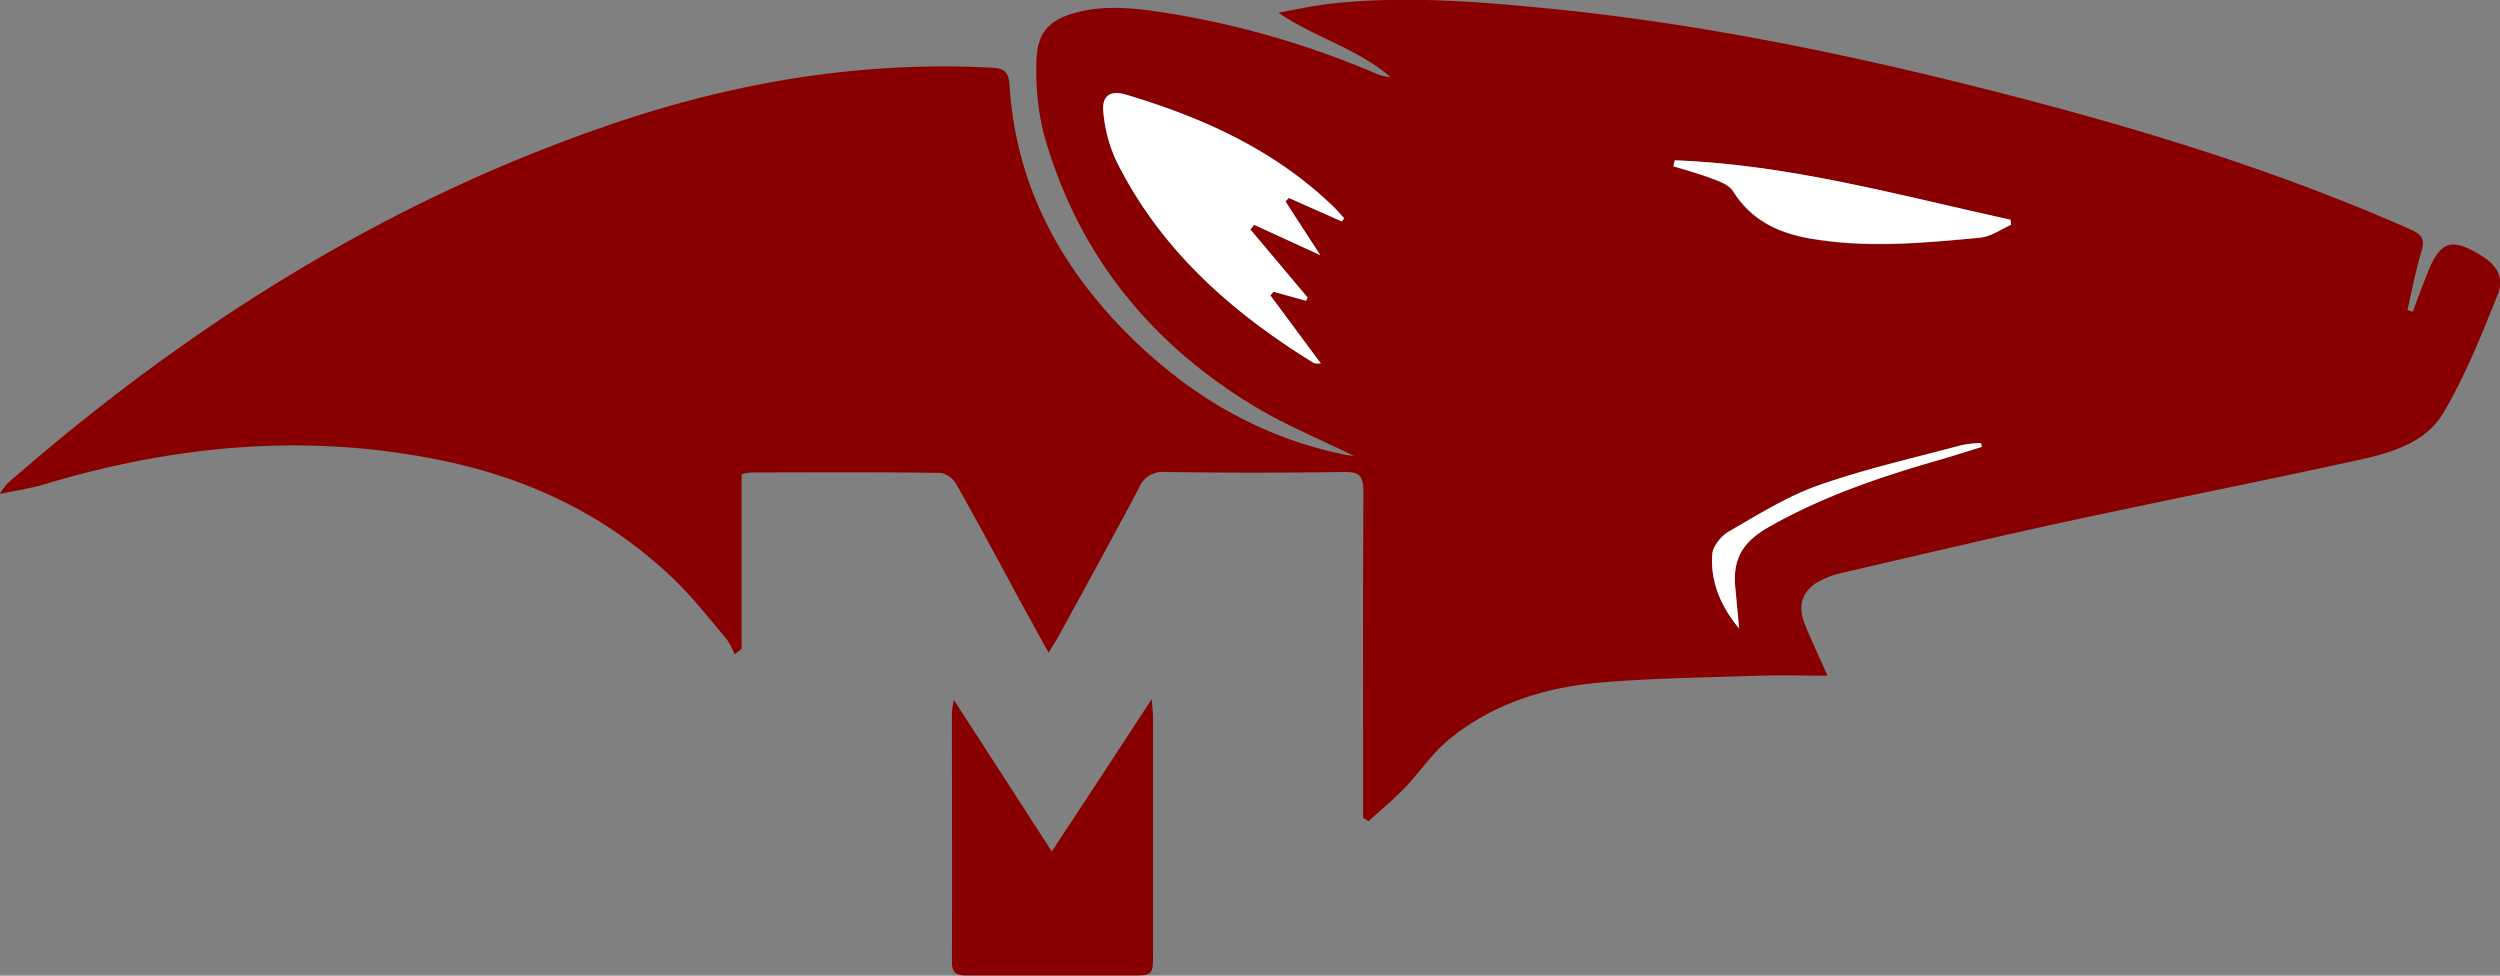 <svg id="Vrstva_1" data-name="Vrstva 1" xmlns="http://www.w3.org/2000/svg" viewBox="0 0 465.62 181.72"><rect x="0" y="0" width="465.62" height="181.72" fill="#808080" stroke="none"/><defs><style>.cls-1{fill:#800;}.cls-2{fill:#fff;}</style></defs><title>mongoose</title><path class="cls-1" d="M275.39,250.08c-6.5-3.22-12.93-5.84-18.78-9.39-19.59-11.9-33-28.75-39.12-51a49,49,0,0,1-1.27-12.7c0-5.85,2.39-8.35,8.13-9.69,5.94-1.38,11.81-.43,17.67.51a165.91,165.91,0,0,1,37.38,11,8.11,8.11,0,0,0,2.76.68c-6.11-5.33-14.06-7.3-20.87-12,3.27-.57,6.52-1.31,9.81-1.67,13.61-1.49,27.17-.41,40.73.93,29.12,2.89,57.64,8.9,85.9,16.2,25.44,6.57,50.5,14.33,74.58,25,2,.89,2.53,1.84,1.87,4-1.09,3.58-1.76,7.29-2.61,10.94l1,.31c.91-2.42,1.8-4.85,2.76-7.26,2.34-5.92,4.48-6.6,9.94-3.22,3,1.83,4.39,4.15,3.08,7.38-3,7.45-6,15-10.06,21.89-3.38,5.77-10,7.54-16.21,8.91-18.32,4-36.72,7.64-55.05,11.61-13.77,3-27.47,6.25-41.19,9.43a16.77,16.77,0,0,0-3.29,1.18c-3.54,1.69-4.71,4.53-3.25,8.19,1.17,2.95,2.55,5.81,4.26,9.67-4.58,0-8.52-.11-12.45,0-9.91.33-19.84.44-29.71,1.27-10.32.87-20.12,3.9-28.29,10.57-3.18,2.6-5.53,6.19-8.41,9.18-2.08,2.16-4.41,4.06-6.63,6.08l-1-.62v-3.35c0-19.16-.06-38.33.06-57.49,0-2.82-.77-3.61-3.57-3.57q-16.63.24-33.27,0a4.8,4.8,0,0,0-5,3c-4.85,9.2-9.88,18.3-14.86,27.43-.5.91-1.07,1.78-1.94,3.23-1.84-3.35-3.41-6.21-5-9.07-4-7.43-8-14.9-12.16-22.27a4.4,4.4,0,0,0-2.93-2.16c-11.77-.15-23.54-.09-35.31-.07a10.68,10.68,0,0,0-1.78.33V286L160,287a14.24,14.24,0,0,0-1.45-2.8c-3.2-3.77-6.25-7.71-9.8-11.13-12.38-11.92-27.25-19-44.08-22.33-24.94-5-49.31-2.6-73.43,4.66-2.39.72-4.9,1.06-8.09,1.73a15,15,0,0,1,1.48-2c33.52-29.27,70.54-52.68,112.88-67,22.56-7.66,45.77-11.57,69.69-10.42,2.14.11,3.84.1,4,3.16,1.18,19.14,9.82,34.76,23.38,47.82,11,10.61,23.83,18,39,21.12C274.08,249.89,274.55,249.94,275.39,250.08Zm-2.28-43.7.41-.6c-.65-.7-1.26-1.44-1.94-2.1-10.92-10.56-24.29-16.61-38.6-20.88-3.06-.91-4.64.16-4.28,3.36a27.23,27.23,0,0,0,2.38,8.91c8.17,16.5,21.38,28.18,36.78,37.67.25.15.65.06,1.34.11l-9.41-12.69.59-.68,6.06,1.69.29-.61L256.08,207.9l.67-.89,12.34,5.64c-2.38-3.67-4.43-6.82-6.47-10l.6-.66Zm62-11.34c-.09.37-.18.73-.26,1.1,2.43.75,4.9,1.4,7.26,2.31,1.39.53,3.12,1.17,3.83,2.3,3.31,5.32,8.23,7.73,14.13,8.8,10.66,1.93,21.32.88,31.95-.12,2-.19,3.82-1.56,5.72-2.39,0-.31-.08-.63-.11-.94C376.94,201.56,356.46,195.82,335.12,195Zm12,87.15c-.23-2.37-.45-4.73-.7-7.09-.64-5.82,1.23-9,6.32-11.88,10-5.66,20.71-9.28,31.65-12.43,2.65-.77,5.27-1.61,7.9-2.42l-.17-.71a22.78,22.78,0,0,0-3.62.39c-8.89,2.4-17.93,4.42-26.6,7.47-5.87,2.07-11.29,5.48-16.73,8.61-1.43.82-3,2.78-3.09,4.3C341.75,273.55,343.71,278.13,347.1,282.19Z" transform="translate(-23.19 -165.14)"/><path class="cls-1" d="M237.69,295.36c.13,1.67.25,2.49.25,3.31q0,22.17,0,44.33c0,3.66-.16,3.82-3.77,3.82-10.31,0-20.61,0-30.91,0-1.93,0-2.79-.44-2.78-2.57.07-15.46,0-30.91,0-46.37a22.79,22.79,0,0,1,.36-2.39l18.24,28.23C225.37,314.21,231.31,305.13,237.69,295.36Z" transform="translate(-23.19 -165.14)"/><path class="cls-2" d="M273.11,206.38,263.22,202l-.6.66c2,3.16,4.09,6.31,6.47,10L256.75,207l-.67.89,10.65,12.66-.29.61-6.06-1.69-.59.68,9.41,12.69c-.69,0-1.09,0-1.34-.11-15.4-9.49-28.61-21.17-36.78-37.67a27.23,27.23,0,0,1-2.38-8.91c-.36-3.2,1.22-4.27,4.28-3.36,14.31,4.27,27.68,10.32,38.6,20.88.68.66,1.29,1.4,1.94,2.1Z" transform="translate(-23.19 -165.14)"/><path class="cls-2" d="M335.12,195c21.34.78,41.82,6.52,62.52,11.06,0,.31.07.63.11.94-1.9.83-3.76,2.2-5.72,2.39-10.63,1-21.29,2-31.95.12-5.9-1.07-10.82-3.48-14.13-8.8-.71-1.13-2.44-1.77-3.83-2.3-2.36-.91-4.83-1.56-7.26-2.31C334.94,195.77,335,195.41,335.12,195Z" transform="translate(-23.19 -165.14)"/><path class="cls-2" d="M347.1,282.19c-3.39-4.06-5.35-8.64-5-13.76.09-1.52,1.66-3.48,3.09-4.3,5.44-3.13,10.86-6.54,16.73-8.61,8.67-3.05,17.71-5.07,26.6-7.47a22.78,22.78,0,0,1,3.62-.39l.17.71c-2.63.81-5.25,1.65-7.9,2.42-10.94,3.15-21.68,6.77-31.65,12.43-5.09,2.88-7,6.06-6.32,11.88C346.65,277.46,346.87,279.82,347.1,282.19Z" transform="translate(-23.19 -165.14)"/></svg>